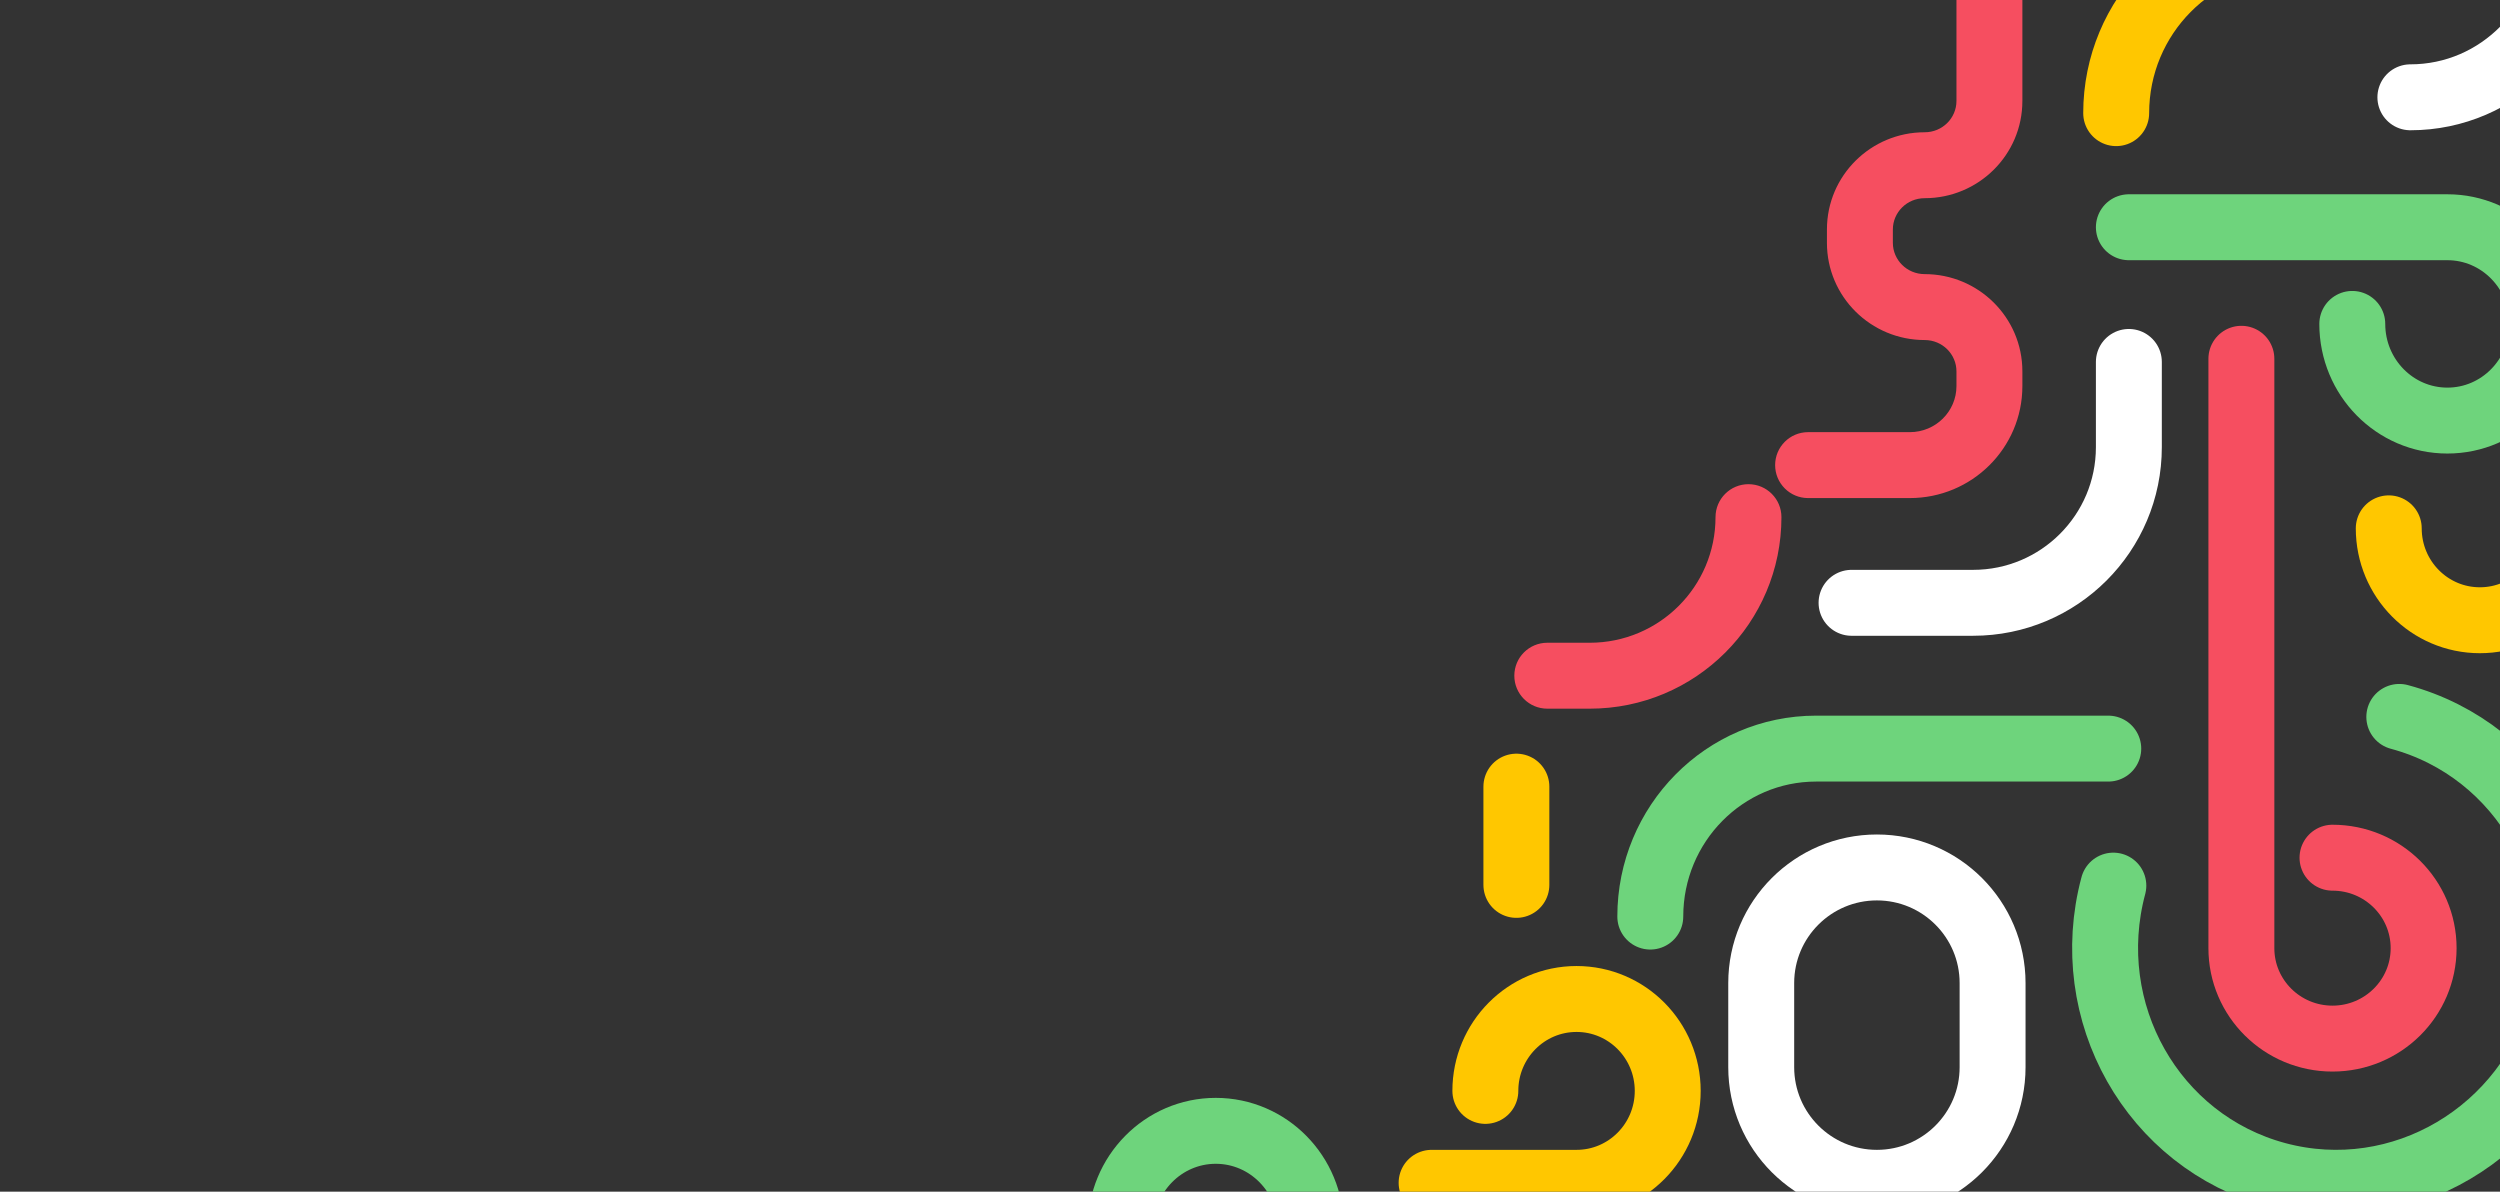 <svg width="493" height="235" viewBox="0 0 493 235" fill="none" xmlns="http://www.w3.org/2000/svg">
<rect x="0" y="0" width="493" height="235" fill="#333333" stroke="none"/>
<path d="M507 104.188C507 114.198 498.955 122.312 489.031 122.312C479.107 122.312 471.062 114.198 471.062 104.188" stroke="#FFC700" stroke-width="13" stroke-linecap="round" stroke-linejoin="round"/>
<path d="M416.753 174.643C410.083 199.585 424.513 225.129 448.983 231.699C473.453 238.266 498.701 223.372 505.372 198.43C512.042 173.488 497.612 147.945 473.142 141.375" stroke="#6ED47C" stroke-width="13" stroke-linecap="round" stroke-linejoin="round"/>
<path d="M463.871 63.875C463.871 74.403 472.269 82.938 482.625 82.938C492.981 82.938 501.375 74.403 501.375 63.875C501.375 53.347 492.981 44.812 482.625 44.812H419.812" stroke="#6ED47C" stroke-width="13" stroke-linecap="round" stroke-linejoin="round"/>
<path d="M258.504 242.062C258.504 231.535 250.106 223 239.75 223C229.394 223 221 231.535 221 242.062C221 252.59 229.394 261.125 239.75 261.125H302.562" stroke="#6ED47C" stroke-width="13" stroke-linecap="round" stroke-linejoin="round"/>
<path d="M292.912 215.125C292.912 205.115 300.963 197 310.894 197C320.825 197 328.875 205.115 328.875 215.125C328.875 225.135 320.825 233.25 310.894 233.25H282.312" stroke="#FFC700" stroke-width="13" stroke-linecap="round" stroke-linejoin="round"/>
<path d="M475.326 19.188C492.821 19.188 507 4.777 507 -13C507 -30.776 492.821 -45.188 475.326 -45.188H392.312" stroke="white" stroke-width="13" stroke-linecap="round" stroke-linejoin="round"/>
<path d="M459.969 169.138C469.893 169.138 477.938 177.125 477.938 186.975C477.938 196.825 469.893 204.812 459.969 204.812C450.045 204.812 442 196.825 442 186.975V70.75" stroke="#F64E60" stroke-width="13" stroke-linecap="round" stroke-linejoin="round"/>
<path d="M325.438 180.75C325.438 162.456 340.077 147.625 358.136 147.625H415.75" stroke="#6ED47C" stroke-width="13" stroke-linecap="round" stroke-linejoin="round"/>
<path d="M419.812 71.375V88.174C419.812 105.129 406.062 118.875 389.098 118.875H365.125" stroke="white" stroke-width="13" stroke-linecap="round" stroke-linejoin="round"/>
<path d="M477.938 -12.375H451.685C432.701 -12.375 417.312 3.155 417.312 22.312" stroke="#FFC700" stroke-width="13" stroke-linecap="round" stroke-linejoin="round"/>
<path d="M299.031 155.125C299.031 156.106 299.031 168.449 299.031 174.5" stroke="#FFC700" stroke-width="13" stroke-linecap="round" stroke-linejoin="round"/>
<path d="M398.813 -24.562C398.813 -28.152 395.902 -31.062 392.313 -31.062C388.723 -31.062 385.813 -28.152 385.813 -24.562H398.813ZM356.556 85.22C352.966 85.22 350.056 88.13 350.056 91.72C350.056 95.31 352.966 98.22 356.556 98.22V85.22ZM305.125 126.75C301.535 126.75 298.625 129.66 298.625 133.25C298.625 136.84 301.535 139.75 305.125 139.75V126.75ZM351.3 101.981C351.3 98.391 348.39 95.481 344.8 95.481C341.21 95.481 338.3 98.391 338.3 101.981H351.3ZM385.813 -24.562V19.916H398.813V-24.562H385.813ZM385.813 19.916C385.813 23.274 383.056 26.083 379.542 26.083V39.083C390.135 39.083 398.813 30.554 398.813 19.916H385.813ZM379.542 26.083C368.947 26.083 360.272 34.62 360.272 45.255H373.272C373.272 41.894 376.032 39.083 379.542 39.083V26.083ZM360.272 45.255V47.884H373.272V45.255H360.272ZM360.272 47.884C360.272 58.519 368.947 67.056 379.542 67.056V54.056C376.032 54.056 373.272 51.245 373.272 47.884H360.272ZM379.542 67.056C383.053 67.056 385.813 69.866 385.813 73.228H398.813C398.813 62.593 390.138 54.056 379.542 54.056V67.056ZM385.813 73.228V76.138H398.813V73.228H385.813ZM385.813 76.138C385.813 81.107 381.74 85.22 376.61 85.22V98.22C388.825 98.22 398.813 88.381 398.813 76.138H385.813ZM376.61 85.22H368.475V98.22H376.61V85.22ZM368.475 85.22H356.556V98.22H368.475V85.22ZM305.125 139.75H313.493V126.75H305.125V139.75ZM313.493 139.75C334.366 139.75 351.3 122.848 351.3 101.981H338.3C338.3 115.653 327.201 126.75 313.493 126.75V139.75Z" fill="#F64E60"/>
<path fill-rule="evenodd" clip-rule="evenodd" d="M347.312 193.865C347.312 181.273 357.526 171.062 370.125 171.062V171.062C382.723 171.062 392.938 181.273 392.938 193.865V210.448C392.938 223.04 382.723 233.25 370.125 233.25V233.25C357.526 233.25 347.312 223.04 347.312 210.448V193.865Z" stroke="white" stroke-width="13" stroke-linecap="round" stroke-linejoin="round"/>
</svg>
